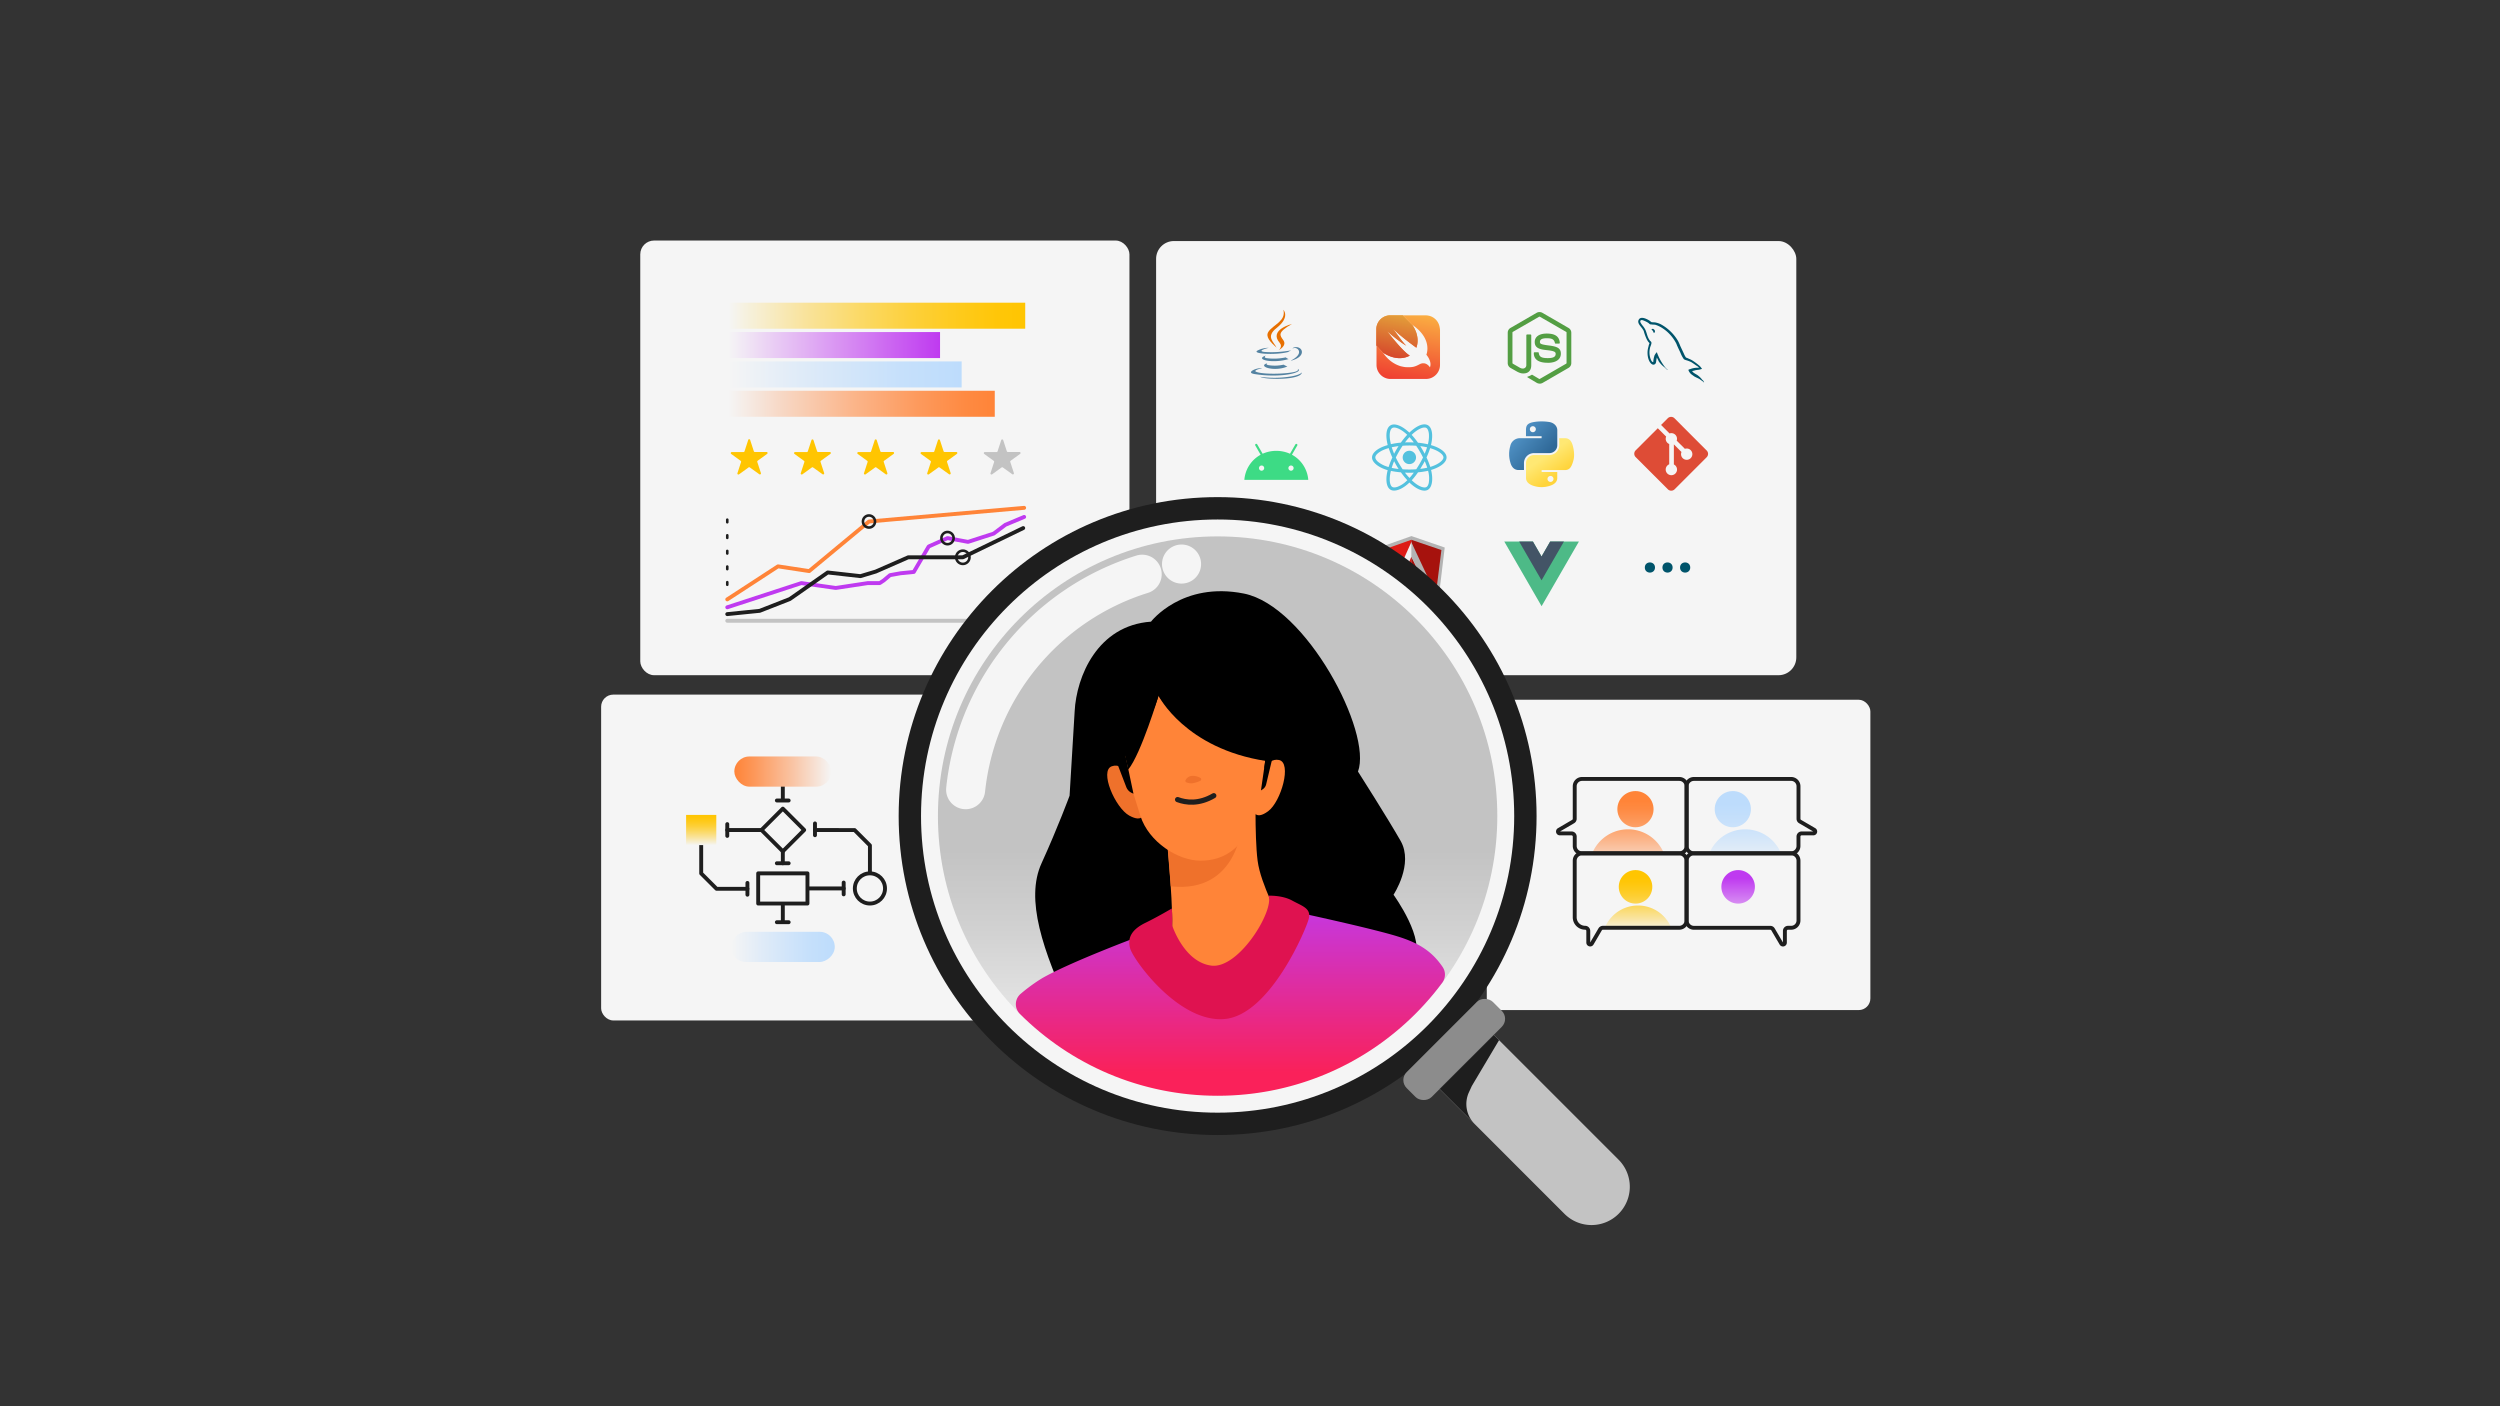 <svg xmlns="http://www.w3.org/2000/svg" xmlns:xlink="http://www.w3.org/1999/xlink" viewBox="0 0 1920 1080"><rect x="0" y="0" width="1920" height="1080" fill="#333333" stroke="none"/><style>.B{stroke-linejoin:round}.C{fill:none}.D{stroke:#1e1e1e}.E{stroke-linecap:round}.F{stroke-width:3}.G{fill:#f5f5f5}.H{fill:#ef712b}.I{fill:#5382a1}.J{fill:#ff8438}.K{stroke-miterlimit:10}</style><defs><linearGradient id="A" x1="1063.66" y1="239.77" x2="1056.91" y2="278.08" xlink:href="#r"><stop offset="0" stop-color="#e39f3a"/><stop offset="1" stop-color="#d33929"/></linearGradient><linearGradient id="B" x1="1089.76" y1="274.39" x2="1087.57" y2="286.82" xlink:href="#r"><stop offset="0" stop-color="#faae42"/><stop offset="1" stop-color="#ef3e31"/></linearGradient><linearGradient id="C" x1="1089.76" y1="274.4" x2="1087.57" y2="286.83" xlink:href="#A"/><linearGradient id="D" x1="1076.17" y1="238.71" x2="1066.95" y2="291.01" xlink:href="#B"/><linearGradient id="E" x1="1075.61" y1="241.88" x2="1068.86" y2="280.18" xlink:href="#A"/><linearGradient id="F" x1="1159.937" y1="325.202" x2="1187.465" y2="349.122" xlink:href="#r"><stop offset="0" stop-color="#5a9fd4"/><stop offset="1" stop-color="#306998"/></linearGradient><linearGradient id="G" x1="1198.121" y1="363.594" x2="1188.294" y2="349.541" xlink:href="#r"><stop offset="0" stop-color="#ffd43b"/><stop offset="1" stop-color="#ffe873"/></linearGradient><linearGradient id="H" x1="662.92" y1="-354.05" x2="662.91" y2="-354.04" gradientTransform="matrix(1981.58 0 0 -1980.1 -1312618.05 -700581.59)" xlink:href="#r"><stop offset="0" stop-color="#fb7655"/><stop offset=".41" stop-color="#e42b1e"/><stop offset=".99" stop-color="#900"/></linearGradient><linearGradient id="I" x1="660.59" y1="-353.82" x2="660.57" y2="-353.81" gradientTransform="matrix(588.89 0 0 -1091.48 -388009.82 -385726.96)" xlink:href="#r"><stop offset="0" stop-color="#871101"/><stop offset=".99" stop-color="#911209"/></linearGradient><linearGradient id="J" x1="992.871" y1="471.352" x2="992.871" y2="462.765" xlink:href="#I"/><linearGradient id="K" x1="968.586" y1="447.607" x2="968.586" y2="457.088" xlink:href="#r"><stop offset="0" stop-color="#fff"/><stop offset=".23" stop-color="#e57252"/><stop offset=".46" stop-color="#de3b20"/><stop offset=".99" stop-color="#a60003"/></linearGradient><linearGradient id="L" x1="985.202" y1="439.532" x2="985.202" y2="449.964" xlink:href="#r"><stop offset="0" stop-color="#fff"/><stop offset=".23" stop-color="#e4714e"/><stop offset=".56" stop-color="#be1a0d"/><stop offset=".99" stop-color="#a80d00"/></linearGradient><linearGradient id="M" x1="661.72" y1="-355.62" x2="661.73" y2="-355.63" gradientTransform="matrix(921.02 0 0 -648.55 -608463.84 -230214.16)" xlink:href="#r"><stop offset="0" stop-color="#fff"/><stop offset=".18" stop-color="#e46342"/><stop offset=".4" stop-color="#c82410"/><stop offset=".99" stop-color="#a80d00"/></linearGradient><linearGradient id="N" x1="661.44" y1="-360.24" x2="661.46" y2="-360.22" gradientTransform="matrix(691.02 0 0 -237.29 -456082.04 -85062.45)" xlink:href="#r"><stop offset="0" stop-color="#fff"/><stop offset=".54" stop-color="#c81f11"/><stop offset=".99" stop-color="#bf0905"/></linearGradient><linearGradient id="O" x1="959.153" y1="442.869" x2="959.153" y2="457.056" xlink:href="#r"><stop offset="0" stop-color="#fff"/><stop offset=".31" stop-color="#de4024"/><stop offset=".99" stop-color="#bf190b"/></linearGradient><linearGradient id="P" x1="663.13" y1="-354.49" x2="663.16" y2="-354.47" gradientTransform="matrix(1544.41 0 0 -1542.21 -1023197.91 -546245.88)" xlink:href="#r"><stop offset="0" stop-color="#bd0012"/><stop offset=".07" stop-color="#fff"/><stop offset=".17" stop-color="#fff"/><stop offset=".27" stop-color="#c82f1c"/><stop offset=".33" stop-color="#820c01"/><stop offset=".46" stop-color="#a31601"/><stop offset=".72" stop-color="#b31301"/><stop offset=".99" stop-color="#e82609"/></linearGradient><linearGradient id="Q" x1="979.217" y1="455.02" x2="966.809" y2="455.02" xlink:href="#r"><stop offset="0" stop-color="#8c0c01"/><stop offset=".54" stop-color="#990c00"/><stop offset=".99" stop-color="#a80d0e"/></linearGradient><linearGradient id="R" x1="661.72" y1="-354.27" x2="661.71" y2="-354.26" gradientTransform="matrix(917.99 0 0 -1031.18 -606449.78 -364874.64)" xlink:href="#r"><stop offset="0" stop-color="#7e110b"/><stop offset=".99" stop-color="#9e0c00"/></linearGradient><linearGradient id="S" x1="1011.117" y1="428.662" x2="1003.335" y2="428.662" xlink:href="#r"><stop offset="0" stop-color="#79130d"/><stop offset=".99" stop-color="#9e120b"/></linearGradient><linearGradient id="V" x1="663.49" y1="-353.45" x2="663.48" y2="-353.43" gradientTransform="matrix(391.92 0 0 -792.34 -259064.16 -279584.07)" xlink:href="#r"><stop offset="0" stop-color="#8b2114"/><stop offset=".43" stop-color="#9e100a"/><stop offset=".99" stop-color="#b3100c"/></linearGradient><linearGradient id="W" x1="661.2" y1="-358.5" x2="661.21" y2="-358.52" gradientTransform="matrix(762.62 0 0 -318.55 -503249.3 -113782.26)" xlink:href="#r"><stop offset="0" stop-color="#b31000"/><stop offset=".44" stop-color="#910f08"/><stop offset=".99" stop-color="#791c12"/></linearGradient><linearGradient id="X" x1="563.97" y1="592.56" x2="638.45" y2="592.56" xlink:href="#r"><stop offset="0" stop-color="#ff8438"/><stop offset=".19" stop-color="#fd9657"/><stop offset=".6" stop-color="#f9c4a4"/><stop offset="1" stop-color="#f5f5f5"/></linearGradient><linearGradient id="Y" x1="526.93" y1="637.44" x2="550.12" y2="637.44" xlink:href="#r"><stop offset="0" stop-color="#f5f5f5"/><stop offset=".06" stop-color="#f6f1de"/><stop offset=".26" stop-color="#f9e39c"/><stop offset=".45" stop-color="#fbd965"/><stop offset=".62" stop-color="#fdd03a"/><stop offset=".78" stop-color="#feca1b"/><stop offset=".91" stop-color="#ffc608"/><stop offset="1" stop-color="#ffc501"/></linearGradient><linearGradient id="Z" x1="601.21" y1="687.33" x2="601.21" y2="767.11" xlink:href="#r"><stop offset="0" stop-color="#f5f5f5"/><stop offset=".31" stop-color="#dfebf8"/><stop offset=".74" stop-color="#c6e0fb"/><stop offset="1" stop-color="#bddcfc"/></linearGradient><linearGradient id="a" x1="559.37" y1="310.1" x2="763.98" y2="310.1" xlink:href="#r"><stop offset="0" stop-color="#f5f5f5"/><stop offset=".19" stop-color="#f7d9c7"/><stop offset=".47" stop-color="#fbb58a"/><stop offset=".71" stop-color="#fd9a5d"/><stop offset=".89" stop-color="#fe8a42"/><stop offset="1" stop-color="#ff8438"/></linearGradient><linearGradient id="b" x1="559.37" y1="287.55" x2="738.56" y2="287.55" xlink:href="#Z"/><linearGradient id="c" x1="559.37" y1="265.01" x2="721.95" y2="265.01" xlink:href="#r"><stop offset="0" stop-color="#f5f5f5"/><stop offset="1" stop-color="#bf3af0"/></linearGradient><linearGradient id="d" x1="559.39" y1="242.46" x2="787.37" y2="242.46" xlink:href="#Y"/><linearGradient id="e" x1="935.13" y1="653.18" x2="935.13" y2="971.64" xlink:href="#r"><stop offset="0" stop-color="#c3c3c3"/><stop offset=".19" stop-color="#d1d1d1"/><stop offset=".55" stop-color="#f4f4f4"/><stop offset=".56" stop-color="#f5f5f5"/></linearGradient><linearGradient id="g" x1="944.95" y1="823.55" x2="944.95" y2="683.12" xlink:href="#r"><stop offset="0" stop-color="#fa215a"/><stop offset="1" stop-color="#bf3af0"/></linearGradient><linearGradient id="h" x1="1256.09" y1="715.86" x2="1256.09" y2="673.51" xlink:href="#Y"/><linearGradient id="i" x1="1258.02" y1="715.86" x2="1258.02" y2="673.51" xlink:href="#Y"/><linearGradient id="j" x1="1256.03" y1="671.45" x2="1256.03" y2="615.28" xlink:href="#a"/><linearGradient id="k" x1="1250.34" y1="671.45" x2="1250.34" y2="615.28" xlink:href="#a"/><linearGradient id="l" x1="1330.8" y1="669.74" x2="1330.8" y2="617.19" xlink:href="#Z"/><linearGradient id="m" x1="1340.28" y1="669.74" x2="1340.28" y2="617.19" xlink:href="#r"><stop offset="0" stop-color="#f5f5f5"/><stop offset=".16" stop-color="#eaf0f6"/><stop offset=".57" stop-color="#cfe4fa"/><stop offset=".74" stop-color="#c6e0fb"/><stop offset="1" stop-color="#bddcfc"/></linearGradient><linearGradient id="n" x1="1334.89" y1="718.85" x2="1334.89" y2="674.42" xlink:href="#c"/><linearGradient id="o" x1="1087.16" y1="240.64" x2="1077.94" y2="292.95" xlink:href="#B"/><linearGradient id="r" gradientUnits="userSpaceOnUse"/><radialGradient id="T" cx="661.7" cy="-355.2" r=".01" gradientTransform="matrix(909.23 0 0 -475.1 -600641.22 -168320.29)" xlink:href="#r"><stop offset="0" stop-color="#a80d00"/><stop offset=".99" stop-color="#7e0e08"/></radialGradient><radialGradient id="U" cx="662.49" cy="-353.62" r=".02" gradientTransform="matrix(951.41 0 0 -740.63 -629322.88 -261452.55)" xlink:href="#r"><stop offset="0" stop-color="#a30c00"/><stop offset=".99" stop-color="#800e08"/></radialGradient><path id="p" d="M624.73 338l2.79 8.56a.8.8 0 00.76.56h9a.8.8 0 01.47 1.45l-7.29 5.29a.81.81 0 00-.29.9l2.78 8.57a.8.8 0 01-1.23.89l-7.28-5.22a.78.78 0 00-.94 0l-7.29 5.29a.8.8 0 01-1.23-.89l2.78-8.57a.81.81 0 00-.29-.9l-7.29-5.29a.8.8 0 01.47-1.45h9a.8.8 0 00.76-.56l2.79-8.56a.8.8 0 011.53-.07z"/><path id="q" d="M1062.55 271.64l.18.23-.75-1.15c12.32 8.11 20.73 2.36 20.73 2.36-5.55-3.22-17.36-18.63-17.36-18.63 10.28 8.76 14.73 11.06 14.73 11.06-2.65-2.19-10.09-12.91-10.09-12.91 6 6 17.77 14.44 17.77 14.44 3.23-9-2.71-16.93-3.18-17.55l-.08-.06-7.13-7.24h-9.58a3 3 0 00-.61 0 10.68 10.68 0 00-5.47 1.84 10.86 10.86 0 00-3.68 4.3 10 10 0 00-1 4.67v12.35l5 5.35a9.67 9.67 0 00.52.94z"/><clipPath id="f"><circle cx="935.13" cy="626.75" r="214.8" class="C"/></clipPath></defs><g class="G"><rect x="1141.85" y="537.41" width="294.6" height="238.33" rx="8.95"/><rect x="461.67" y="533.46" width="303.91" height="250.25" rx="9.32"/><rect x="491.72" y="184.73" width="375.7" height="333.83" rx="10.62"/></g><path d="M558.54 476.74h228" stroke="#c3c3c3" class="B C E F"/><g fill="#ffc501"><path d="M576.16 338l2.78 8.56a.81.81 0 00.76.56h9a.8.8 0 01.47 1.45l-7.28 5.29a.83.83 0 00-.3.9l2.79 8.57a.8.8 0 01-1.24.89l-7.27-5.22a.79.79 0 00-1 0l-7.28 5.29a.8.8 0 01-1.24-.89l2.79-8.57a.82.82 0 00-.29-.9l-7.29-5.29a.8.8 0 01.47-1.45h9a.81.81 0 00.76-.56l2.78-8.56a.8.8 0 011.59-.07z"/><use xlink:href="#p"/><path d="M673.31 338l2.78 8.56a.8.8 0 00.76.56h9a.8.8 0 01.47 1.45l-7.32 5.32a.81.81 0 00-.29.9l2.79 8.57a.8.8 0 01-1.24.89L673 359a.78.78 0 00-.94 0l-7.29 5.29a.8.8 0 01-1.23-.89l2.78-8.57a.81.81 0 00-.29-.9l-7.29-5.29a.8.8 0 01.48-1.45h9a.82.82 0 00.77-.56l2.78-8.56a.8.8 0 011.54-.07zm48.57 0l2.78 8.56a.82.82 0 00.77.56h9a.8.8 0 01.47 1.45l-7.28 5.29a.81.81 0 00-.29.9l2.78 8.57a.8.8 0 01-1.23.89l-7.29-5.22a.78.78 0 00-.94 0l-7.29 5.29a.8.8 0 01-1.24-.89l2.79-8.57a.82.82 0 00-.29-.9l-7.29-5.29a.8.8 0 01.47-1.45h9a.8.8 0 00.76-.56l2.78-8.56a.8.8 0 011.54-.07z"/></g><use xlink:href="#p" x="145.72" fill="#c3c3c3"/><rect x="887.89" y="185.12" width="491.67" height="333.44" rx="13.68" class="G"/><path d="M1100.83 342.4l-1.84-.58.28-1.25c1.4-6.77.48-12.23-2.63-14s-7.87.08-12.8 4.37c-.48.41-.95.85-1.43 1.31-.32-.31-.63-.6-1-.88-5.17-4.59-10.35-6.52-13.46-4.72s-3.87 6.85-2.61 13.27c.12.62.26 1.25.42 1.9a48.39 48.39 0 00-2.12.66c-6.06 2.12-9.93 5.43-9.93 8.86s4.16 7.11 10.47 9.27a25.89 25.89 0 001.55.48c-.18.7-.33 1.38-.45 2.05-1.2 6.3-.27 11.31 2.71 13s8.23-.05 13.26-4.44c.39-.35.79-.72 1.19-1.1.52.49 1 1 1.55 1.41 4.86 4.18 9.67 5.87 12.64 4.15s4.07-7.15 2.77-13.7c-.09-.5-.21-1-.34-1.53.36-.1.72-.22 1.07-.33 6.56-2.18 10.83-5.69 10.83-9.29.04-3.44-3.96-6.78-10.13-8.91zm-15.39-9.64c4.23-3.68 8.18-5.14 10-4.1s2.66 5.57 1.46 11.41c-.08.38-.17.76-.26 1.14A59.62 59.62 0 001089 340a58.57 58.57 0 00-4.83-6c.4-.46.83-.86 1.27-1.24zM1072 351.37q1.11-2.31 2.44-4.61c.88-1.53 1.81-3 2.77-4.42a68.56 68.56 0 015.21-.2 68.89 68.89 0 015.23.2 77.346 77.346 0 015.22 9c-.74 1.53-1.56 3.08-2.46 4.63s-1.81 3-2.74 4.43c-1.7.13-3.46.19-5.25.19s-3.51-.06-5.18-.17c-1-1.41-1.91-2.9-2.8-4.43a46.8 46.8 0 01-2.44-4.62zm-1.3 2.88a88.45 88.45 0 001.63 3c.58 1 1.18 2 1.79 2.94a51 51 0 01-5.27-.85c.46-1.67 1.09-3.34 1.81-5.09zm0-5.75a51.41 51.41 0 01-1.82-5c1.64-.36 3.38-.66 5.19-.89-.6.94-1.19 1.9-1.75 2.89-.61 1.02-1.15 2.01-1.66 3zm21.83 8.69c.59-1 1.14-2 1.66-3a49.29 49.29 0 011.92 5 52.44 52.44 0 01-5.34.91l1.72-2.91zm1.64-8.69a74.33 74.33 0 00-1.65-3 83.15 83.15 0 00-1.74-2.86 51.88 51.88 0 015.22.91c-.53 1.6-1.15 3.25-1.87 4.95zm-11.72-12.79a51.36 51.36 0 013.37 4.07c-1.12 0-2.25-.08-3.4-.08s-2.25 0-3.37.08c1.08-1.47 2.22-2.78 3.36-4.07zm-13.19-7c1.92-1.11 6.15.47 10.62 4.43l.86.79a57.78 57.78 0 00-4.88 6 59.37 59.37 0 00-7.64 1.19q-.23-.9-.39-1.77c-1.12-5.43-.4-9.57 1.39-10.61zm-2.79 30c-.48-.14-1-.29-1.41-.45a20.72 20.72 0 01-6.68-3.54c-1.42-1.22-2.13-2.43-2.13-3.41 0-2.08 3.1-4.74 8.29-6.55.63-.22 1.28-.42 2-.62a56.52 56.52 0 002.79 7.23 60.42 60.42 0 00-2.9 7.34zm13.26 11.14a20.74 20.74 0 01-6.41 4c-1.76.62-3.17.64-4 .15-1.8-1-2.55-5.06-1.53-10.46.12-.62.26-1.25.42-1.9a58 58 0 007.71 1.12 60 60 0 004.92 6.07c-.43.37-.79.71-1.15 1.02zm2.79-2.76A52 52 0 011079 363c1.09 0 2.21.06 3.34.06s2.32 0 3.46-.07a51.21 51.21 0 01-3.32 4.1zm14.85 3.4c-.34 1.84-1 3.07-1.87 3.56-1.81 1-5.67-.32-9.83-3.9-.47-.41-1-.85-1.44-1.31a55.49 55.49 0 004.8-6.09 57.73 57.73 0 007.76-1.2l.31 1.39a20.72 20.72 0 01.23 7.55zm2.08-12.21l-1 .3a57.76 57.76 0 00-2.89-7.25 56.89 56.89 0 002.78-7.15 31.01 31.01 0 011.7.54c5.3 1.82 8.53 4.52 8.53 6.59s-3.5 5.09-9.16 6.97zm-17.07-1.85a5.12 5.12 0 10-5.11-5.12 5.12 5.12 0 005.11 5.12z" fill="#53c1de"/><path d="M1058 248.37a10.86 10.86 0 013.68-4.3 10.68 10.68 0 015.47-1.84 3 3 0 01.61 0 10.8 10.8 0 00-10.8 10.81v12.3l.08.09V253a10 10 0 01.96-4.63z" fill="url(#A)"/><use xlink:href="#q" fill="url(#D)"/><use xlink:href="#q" fill="url(#E)"/><path d="M1182.41 294.61a4.46 4.46 0 01-2.12-.55l-6.72-4c-1-.55-.51-.75-.2-.86a12.13 12.13 0 003-1.36.46.46 0 01.5.05l5.16 3.08a.6.6 0 00.61 0l20.16-11.67a.58.58 0 00.31-.56v-23.3a.59.59 0 00-.31-.56l-20.16-11.62a.65.65 0 00-.61 0l-20.17 11.62a.66.66 0 00-.3.56v23.3a.64.64 0 00.3.56l5.51 3.18c3 1.52 4.85-.25 4.85-2v-23a.62.62 0 01.61-.6h2.58a.61.61 0 01.6.6v23c0 4-2.17 6.32-6 6.32-1.16 0-2.07 0-4.65-1.26l-5.31-3a4.27 4.27 0 01-2.12-3.69v-23.3a4.27 4.27 0 012.12-3.69l20.17-11.67a4.51 4.51 0 014.25 0l20.16 11.67a4.26 4.26 0 012.13 3.69v23.3a4.26 4.26 0 01-2.13 3.69l-20.16 11.68a5.26 5.26 0 01-2.13.45zm6.22-16c-8.85 0-10.67-4-10.67-7.48a.63.63 0 01.61-.61h2.63a.53.53 0 01.56.51c.4 2.68 1.56 4 6.92 4 4.25 0 6.07-1 6.07-3.23 0-1.32-.51-2.28-7.13-2.93-5.51-.56-8.95-1.77-8.95-6.17 0-4.1 3.44-6.52 9.2-6.52 6.47 0 9.66 2.22 10.06 7.07a.81.81 0 01-.15.46.62.62 0 01-.41.2h-2.62a.59.59 0 01-.56-.45c-.61-2.78-2.17-3.69-6.32-3.69-4.65 0-5.2 1.61-5.2 2.83 0 1.46.65 1.92 6.92 2.73s9.15 2 9.15 6.32-3.69 7-10.11 7z" fill="#539e43"/><path d="M1183.71 323.64a34.08 34.08 0 00-5.76.49c-5.09.9-6 2.78-6 6.26V335h12v1.53h-16.56a7.51 7.51 0 00-7.52 6.11 22.42 22.42 0 000 12.24c.85 3.56 2.9 6.1 6.4 6.1h4.14v-5.5A7.65 7.65 0 011178 348h12a6.07 6.07 0 006-6.12v-11.49c0-3.26-2.75-5.72-6-6.26a36.88 36.88 0 00-6.27-.49zm-6.52 3.69a2.3 2.3 0 11-2.26 2.3 2.28 2.28 0 012.26-2.3z" fill="url(#F)"/><path d="M1197.51 336.51v5.35a7.73 7.73 0 01-7.53 7.63h-12a6.15 6.15 0 00-6 6.12v11.47c0 3.27 2.84 5.19 6 6.12a20.11 20.11 0 0012 0c3-.88 6-2.64 6-6.12v-4.59h-12V361H1202c3.5 0 4.8-2.44 6-6.1s1.2-7.41 0-12.24c-.87-3.49-2.52-6.11-6-6.11zm-6.77 29a2.3 2.3 0 11-2.26 2.29 2.27 2.27 0 012.26-2.25z" fill="url(#G)"/><path d="M1084 411.71l-25.43 9 4 33.33 21.43 11.73 21.55-11.94 4-33.33z" fill="#b3b3b3"/><path d="M1107 422.43l-23.12-7.88V463l19.38-10.73 3.74-29.8z" fill="#a6120d"/><path d="M1061.39 422.57l3.44 29.81 19.08 10.62v-48.45l-22.52 8z" fill="#dd1b16"/><path d="M1090.28 440.32l-6.37 3h-6.71l-3.15 7.89-5.86.11 15.72-35 6.37 24zm-.62-1.5l-5.71-11.3-4.68 11.1h4.64l5.75.2z" fill="#f2f2f2"/><path d="M1083.91 416.3v11.22l5.31 11.11h-5.34v4.66h7.39l3.45 8 5.61.1-16.45-35.09z" fill="#b3b3b3"/><path d="M991.5 361.51a2 2 0 112-2 2 2 0 01-2 2m-22.6 0a2 2 0 112-2 2.05 2.05 0 01-2 2m23.33-12.32l4.09-7.07A.86.86 0 00996 341a.85.85 0 00-1.16.32l-4.14 7.16a25.78 25.78 0 00-21 0l-4.14-7.16a.85.85 0 10-1.47.85l4.08 7.07a24.15 24.15 0 00-12.51 19.32h49.1a24.14 24.14 0 00-12.52-19.32" fill="#3ddb85"/><path d="M973.35 278.94s-2 1.18 1.45 1.58a30.26 30.26 0 0011-.47 19.92 19.92 0 002.92 1.43c-10.39 4.45-23.5-.26-15.35-2.54m-1.27-5.81s-2.27 1.68 1.2 2a42.76 42.76 0 0014.18-.68 6.31 6.31 0 002.18 1.33c-12.56 3.67-26.54.29-17.56-2.69" class="I"/><path d="M982.78 263.28c2.56 2.94-.67 5.6-.67 5.6s6.5-3.36 3.51-7.56c-2.78-3.92-4.92-5.86 6.65-12.57 0 0-18.16 4.53-9.49 14.53" fill="#e76f00"/><path d="M996.52 283.23s1.5 1.24-1.66 2.2c-6 1.81-24.94 2.36-30.21.07-1.89-.82 1.66-2 2.77-2.21a7.15 7.15 0 011.83-.2c-2.1-1.49-13.6 2.91-5.84 4.17 21.18 3.43 38.6-1.55 33.11-4m-22.19-16.12s-9.64 2.29-3.42 3.12a71.52 71.52 0 0012.76-.13c4-.34 8-1.05 8-1.05a17.27 17.27 0 00-2.42 1.29c-9.79 2.58-28.71 1.38-23.26-1.25a18.24 18.24 0 018.35-2m17.29 9.67c10-5.17 5.35-10.14 2.14-9.47a7.89 7.89 0 00-1.14.3 1.89 1.89 0 01.85-.65c6.36-2.24 11.25 6.59-2.05 10.08a.81.81 0 00.2-.26" class="I"/><path d="M985.62 237.91s5.52 5.52-5.22 14c-8.62 6.8-2 10.67 0 15.11-5-4.54-8.71-8.53-6.24-12.25 3.63-5.45 13.7-8.1 11.47-16.86" fill="#e76f00"/><path d="M975.31 290.79c9.55.62 24.22-.33 24.57-4.86 0 0-.67 1.72-7.9 3.08a78.75 78.75 0 01-24.17.37s1.22 1 7.5 1.41" class="I"/><path d="M996.9 449.23l-27.14 16.12 35.14-2.35 2.71-35.43-10.71 21.7z" fill="url(#H)"/><path d="M1005 462.94l-3-20.85-8.29 10.91 11.25 10z" fill="url(#I)"/><path d="M1005 462.94l-22.13-1.74-13 4.1 35.12-2.36z" fill="url(#J)"/><path d="M969.91 465.31l5.53-18.11-12.16 2.6 6.63 15.51z" fill="url(#K)"/><path d="M993.71 453l-5.09-19.92-14.55 13.64 19.64 6.28z" fill="url(#L)"/><path d="M1006.45 433.38l-13.76-11.24-3.83 12.39 17.59-1.15z" fill="url(#M)"/><path d="M1000 418.13l-8.09 4.48-5.11-4.54 13.2.06z" fill="url(#N)"/><path d="M960.08 455.87l3.39-6.18-2.75-7.36z" fill="url(#O)"/><path d="M960.54 442.09l2.76 7.83 12-2.69 13.7-12.72 3.87-12.27-6.12-4.24-10.33 3.87-9.81 9.14c-.23.14-4.18 7.57-6.07 11.13z" fill="#fff"/><path d="M970.23 428c7.06-7 16.16-11.14 19.65-7.62s-.21 12.09-7.27 19.09-16.05 11.36-19.54 7.84.1-12.32 7.16-19.31z" fill="url(#P)"/><path d="M969.91 465.3l5.49-18.17 18.21 5.87c-6.59 6.17-13.91 11.39-23.7 12.31z" fill="url(#Q)"/><path d="M989 434.48l4.67 18.52c5.5-5.79 10.44-12 12.86-19.7L989 434.48z" fill="url(#R)"/><path d="M1006.48 433.4c1.87-5.65 2.3-13.75-6.52-15.26l-7.24 4z" fill="url(#S)"/><path d="M960.08 455.79c.26 9.32 7 9.46 9.84 9.54l-6.61-15.45z" fill="#9e1209"/><path d="M989 434.5l12.92 7.92c.27.15 3.68-5.74 4.45-9.07z" fill="url(#T)"/><path d="M975.39 447.13l7.33 14.15a47.74 47.74 0 0010.84-8.28l-18.17-5.87z" fill="url(#U)"/><path d="M963.28 449.9l-1 12.37c2 2.68 4.66 2.91 7.49 2.7-2.09-5.09-6.18-15.28-6.49-15.07z" fill="url(#V)"/><path d="M992.68 422.17l14.56 2.05c-.78-3.3-3.16-5.42-7.23-6.09l-7.33 4z" fill="url(#W)"/><path d="M1310.73 346L1286 321.23a3.65 3.65 0 00-5.17 0l-5.13 5.14 6.51 6.52a4.33 4.33 0 015.49 5.52l6.29 6.28a4.34 4.34 0 11-2.61 2.45l-5.85-5.86v15.42a4.3 4.3 0 011.15.82 4.35 4.35 0 11-6.14 0 4.54 4.54 0 011.42-.95V341a4.32 4.32 0 01-2.35-5.69l-6.43-6.43-17 17a3.66 3.66 0 000 5.16l24.75 24.75a3.66 3.66 0 005.16 0l24.63-24.63a3.65 3.65 0 000-5.17" fill="#de4c36"/><path d="M1304.76 282.45a16 16 0 00-6.67 1c-.52.21-1.35.21-1.42.86.28.28.31.72.56 1.1a8 8 0 001.78 2.1l2.2 1.58c1.35.83 2.86 1.31 4.17 2.14l2.27 1.61c.38.28.62.72 1.1.9v-.11c-.24-.31-.31-.75-.55-1.1s-.69-.65-1-1a16.36 16.36 0 00-3.58-3.47c-1.1-.76-3.51-1.79-4-3.06l-.07-.07a13.92 13.92 0 002.38-.55c1.17-.31 2.23-.24 3.44-.55l1.65-.48V283c-.62-.62-1.07-1.44-1.72-2a46.52 46.52 0 00-5.68-4.23c-1.06-.69-2.44-1.14-3.57-1.72-.42-.21-1.11-.31-1.35-.65a14.26 14.26 0 01-1.41-2.65l-2.82-6a36.46 36.46 0 00-1.75-3.92 34.7 34.7 0 00-13.3-12.83 16.7 16.7 0 00-4.4-1.41l-2.58-.14a14.39 14.39 0 01-1.59-1.2c-2-1.24-7-3.92-8.46-.38-.93 2.23 1.38 4.44 2.17 5.57a15.83 15.83 0 011.75 2.58c.24.58.31 1.2.55 1.82a41.15 41.15 0 001.79 4.61 15.82 15.82 0 001.28 2.13c.27.38.75.55.86 1.17a9.73 9.73 0 00-.8 2.58c-1.23 3.89-.75 8.71 1 11.56.55.86 1.86 2.75 3.61 2 1.55-.62 1.21-2.58 1.65-4.3.11-.41 0-.69.25-1v.07c.48 1 1 1.89 1.41 2.85a19.39 19.39 0 004.47 4.61c.82.62 1.48 1.68 2.51 2.06v-.1h-.07a4 4 0 00-.79-.69 16.4 16.4 0 01-1.79-2.06 43.56 43.56 0 01-3.85-6.26c-.55-1.07-1-2.24-1.48-3.3-.21-.42-.21-1-.55-1.24a12.43 12.43 0 00-1.65 2.34 19.09 19.09 0 00-1 5.19c-.13 0-.07 0-.13.07-1.1-.28-1.48-1.41-1.9-2.37a15 15 0 01-.31-9.19c.25-.72 1.28-3 .86-3.68-.2-.65-.89-1-1.27-1.54a13.72 13.72 0 01-1.24-2.21c-.82-1.92-1.23-4.05-2.13-6a17.63 17.63 0 00-1.72-2.65 17.59 17.59 0 01-1.89-2.68c-.17-.38-.41-1-.14-1.41a.55.55 0 01.48-.45c.45-.38 1.72.1 2.17.31a18.14 18.14 0 013.41 1.72c.48.34 1 1 1.61 1.17h.72c1.11.24 2.34.07 3.38.38a21.78 21.78 0 014.95 2.37 30.57 30.57 0 0110.73 11.76c.41.79.58 1.52 1 2.34.72 1.69 1.62 3.41 2.34 5.06a22.46 22.46 0 002.44 4.61c.52.72 2.58 1.1 3.51 1.48a23 23 0 012.37 1c1.17.72 2.34 1.55 3.44 2.34.55.41 2.27 1.27 2.38 2zm-35.09-29.89a5.67 5.67 0 00-1.41.17v.07h.07a11.81 11.81 0 001.1 1.41l.79 1.65a.4.4 0 00.07-.07 1.91 1.91 0 00.73-1.72c-.21-.24-.24-.48-.42-.72s-.65-.52-.93-.79z" fill="#00546b"/><path d="M1190.53 415.91l-6.62 11.47-6.62-11.47h-22l28.66 49.64 28.66-49.64z" fill="#4dba87"/><path d="M1190.53 415.91l-6.62 11.47-6.62-11.47h-10.58l17.2 29.79 17.2-29.79z" fill="#435466"/><g fill="#00546b"><circle cx="1267.13" cy="435.85" r="3.91"/><circle cx="1280.66" cy="435.85" r="3.91"/><circle cx="1294.19" cy="435.85" r="3.91"/></g><path d="M601.21 601.61v11.95m0 39.65v9.78m0 32.3v12.12m-6.32-69.96h-36.35m109.56 36.81v-25l-11.78-11.78H625.9m-87.38 6.32v27l11.79 11.79H574" class="B C D E F"/><rect x="563.97" y="580.97" width="74.47" height="23.19" rx="11.59" fill="url(#X)"/><path d="M584.817 637.438l16.398-16.398 16.398 16.398-16.398 16.398z" class="B D F G"/><path transform="rotate(-90 538.525 637.445)" d="M526.93 625.85h23.19v23.19h-23.19z" fill="url(#Y)"/><rect x="589.62" y="687.33" width="23.19" height="79.78" rx="11.59" transform="rotate(-90 601.21 727.22)" fill="url(#Z)"/><g class="B D F"><circle cx="668.1" cy="682.33" r="11.59" class="G"/><path d="M602.06 682.33h45.88" class="C E"/><path d="M582.29 693.92v-23.19h37.84v23.19z" class="G"/><path d="M596.63 662.99h9.06m20.21-21.54v-9.06m22.04 54.47v-9.05m-73.92 9.33v-9.06m-15.48-36.11v-9.05m38.09-18.14h9.06m-9.06 93.48h9.06" class="C E"/></g><path d="M559.37 300.11h204.61v19.98H559.37z" fill="url(#a)"/><path d="M559.37 277.57h179.19v19.98H559.37z" fill="url(#b)"/><path d="M559.37 255.02h162.58V275H559.37z" fill="url(#c)"/><path d="M559.39 232.47h227.98v19.98H559.39z" fill="url(#d)"/><circle cx="935.13" cy="626.75" r="244.96" fill="#1e1e1e"/><circle cx="935.13" cy="626.75" r="227.78" class="G"/><circle cx="935.13" cy="626.75" r="214.8" fill="url(#e)"/><path d="M741.61 606.47A194.75 194.75 0 01877.18 441m30.25-7.81h0" stroke="#f5f5f5" stroke-width="30" class="C E K"/><g clip-path="url(#f)"><path d="M821.44 611.1l3.9-64.86c1.37-26.53 17.42-65.93 58.62-68.8 0 0 23.79-31.14 71.45-21.57s98.74 106.61 87.52 136.69c0 0 22.65 35.52 32.77 53.29s-5.47 41.31-5.47 41.31 26 35.83 15 50.32-142.94 68.93-142.94 68.93S845.41 826.45 823 778s-35.68-87.42-23.1-115 21.54-51.9 21.54-51.9z"/><path d="M1087 778.64a215.29 215.29 0 0020.65-23.9 10.49 10.49 0 00.24-12.18c-8.5-12.46-19-18.58-34.56-23.4-20.24-6.29-76.22-18.33-76.22-18.33l-122.34 18.33S821.47 739 800 751.48a131.66 131.66 0 00-16 11.67 10.44 10.44 0 00-.82 15.41l.08.08c83.87 83.89 219.87 83.89 303.74 0z" fill="url(#g)"/><path d="M869.9 600.1s-6.18-15-16-11.61 2.59 32 13.41 37.91 11.08-2.06 11.08-2.06z" class="H"/><path d="M895.28 633.82s5.47 55.52 4.93 76.86-4.93 25.71 3 33.64 27.9 27.08 45.67 13.13 30.64-44.31 32.55-48.69-13.13-28.6-15.59-47.81-1.36-59.68-1.36-59.68z" class="J"/><path d="M953.93 633l-58.52 2.06 3.73 45.64c51.86 5.73 54.79-47.7 54.79-47.7z" class="H"/><path d="M861.14 578.18s8.25 28.36 14.7 48.48S904.72 661 922 661c16.51 0 38.94-7.73 46.42-53.89s7.22-77.36 7.22-77.36L874 492.56l-16.25 70.92z" class="J"/><path d="M889.76 534.34s20.33 40.63 82.73 50.14l2.64-13.73zm0 0s-13.4 44.58-23.26 56.66l-5.5-23.86z"/><path d="M967.93 597.27s4.17-15.64 14.32-13.6 1.64 32-8.3 39.34-11.26-.59-11.26-.59z" class="J"/><path d="M900.21 710.68s9 28.17 30.08 30.91 48.41-42.16 43.94-53.69c0 0 10.49-.5 18.13 3.72s14.73 5.9 12.81 13.83-29.74 74.16-64.75 77.17-69.67-45-72.4-54 2.1-15.25 11.67-19.9 20.24-11 20.24-11a88.58 88.58 0 01.28 12.96z" fill="#df1250"/><path d="M911.19 600.88a1.25 1.25 0 01-.63-1.84 6 6 0 015.33-3.19 11.86 11.86 0 016 1.57 1.26 1.26 0 01-.09 2.26 23.88 23.88 0 01-5.89 1.88 10.93 10.93 0 01-4.72-.68z" class="H"/><path d="M904.39 614.09c6.38 2.39 16.32 3.75 27.8-3" stroke-width="4" class="C D E K"/><path d="M889.76 534.34s-8 27.85-25.38 46.16l6.12 29.06-1.1-.48a8.3 8.3 0 01-4.43-4.64l-7.19-18.75-17.34-33.33 19.71-62.1 70.61-14.55 75.65 42.49 5 59.32-34.33 5.17-4.68 19.7a6.28 6.28 0 01-2.63 3.77l-1.36.9 4.33-29.93s-54.99-3-82.98-42.79z"/></g><rect x="1070.04" y="792.46" width="93.6" height="27.07" rx="8.66" transform="rotate(-45 1116.833 805.992)" fill="#8c8c8c"/><path d="M1105.63 836.353l41.571-41.571 95.877 95.877a29.39 29.39 0 010 41.564 29.39 29.39 0 01-41.571.007l-95.877-95.877z" fill="#c3c3c3"/><path d="M1147.2 794.78l4.07 4.08-20.89 35.14-2.23 4.84a21.64 21.64 0 004.35 24.36l-26.87-26.88z" fill="#1e1e1e"/><g class="C B"><g class="E F"><path d="M558.54 466.4l56.93-18.59 26.41 3.74 24.63-3.74h9.14l3.05-2.02 4.82-4.07 8.12-1.46 10.16-1.01 11.43-19.54 14.47-6.46 15.75 2.91 19.71-6.37 8.98-6.76 14.4-6.03" stroke="#bf3af0"/><path d="M558.54 471.64l24.91-2.52 23.1-9.05 29.14-20.41 25.16 2.82 11.7-3.52L697.53 428h41.94l46.36-22.44" class="D"/><path d="M558.54 460.33l38.97-25.37 23.95 3.64 45.92-38.08 119.16-10.5" stroke="#ff8438"/></g><g stroke-width="2" class="D"><circle cx="667.38" cy="400.52" r="4.64"/><circle cx="727.7" cy="413.26" r="4.69"/><circle cx="739.47" cy="428" r="5.09"/><path d="M558.54 449.1v-59.08" stroke-dasharray="2,10" class="E"/></g></g><circle cx="1256.09" cy="681.1" r="12.88" fill="url(#h)"/><path d="M1258 695.43a27.59 27.59 0 0125.53 17.13h-51.06a27.58 27.58 0 0125.53-17.13z" fill="url(#i)"/><circle cx="1256.03" cy="621.44" r="13.9" fill="url(#j)"/><path d="M1250.34 636.91a29.78 29.78 0 00-27.55 18.48h55.1a29.79 29.79 0 00-27.55-18.48z" fill="url(#k)"/><path d="M1209.38 603.85v25a2.43 2.43 0 01-1.2 2.09l-10.93 6.4a1.46 1.46 0 00.73 2.72h9a2.42 2.42 0 012.42 2.42v7.24a5.61 5.61 0 005.62 5.62h74.69a5.62 5.62 0 005.62-5.62v-45.87a5.62 5.62 0 00-5.62-5.62H1215a5.62 5.62 0 00-5.62 5.62z" class="B C D F"/><circle cx="1330.8" cy="621.44" r="13.9" fill="url(#l)"/><path d="M1340.28 636.91a29.79 29.79 0 0127.56 18.48h-55.11a29.79 29.79 0 0127.55-18.48z" fill="url(#m)"/><path d="M1381.24 603.85v25a2.43 2.43 0 001.2 2.09l10.94 6.4a1.46 1.46 0 01-.74 2.72h-9a2.42 2.42 0 00-2.42 2.42v7.24a5.61 5.61 0 01-5.62 5.62h-74.69a5.62 5.62 0 01-5.62-5.62v-45.87a5.62 5.62 0 015.62-5.62h74.69a5.62 5.62 0 015.64 5.62zM1209.38 661v43.51a8 8 0 008 8 2.42 2.42 0 012.42 2.41v9a1.46 1.46 0 002.72.74l6.4-10.94a2.43 2.43 0 012.09-1.19h58.64a5.62 5.62 0 005.62-5.62V661a5.62 5.62 0 00-5.62-5.62H1215a5.62 5.62 0 00-5.62 5.62z" class="B C D F"/><g fill="url(#n)"><circle cx="1334.89" cy="681.1" r="12.88"/><path d="M1334.89 695.43a27.59 27.59 0 00-25.53 17.13h51.06a27.59 27.59 0 00-25.53-17.13z"/></g><path d="M1295.31 661v45.93a5.62 5.62 0 005.62 5.62h58.64a2.41 2.41 0 012.09 1.19l6.41 10.94a1.46 1.46 0 002.72-.74v-9a2.41 2.41 0 012.42-2.41h2.41a5.62 5.62 0 005.62-5.62V661a5.62 5.62 0 00-5.62-5.62h-74.69a5.62 5.62 0 00-5.62 5.62z" class="B C D F"/><path d="M1105.65 251.34a10.8 10.8 0 00-7-8.5 11.38 11.38 0 00-3.83-.65h-17.47l7.13 7.24.08.06v-.06c16.1 10.95 10.89 23 10.89 23s4.58 5.16 2.73 9.68a7.06 7.06 0 00-.57-.78 7.13 7.13 0 00-.76-.79 6.94 6.94 0 00-.75-.59 5.45 5.45 0 00-2.3-.93h-.52a3.68 3.68 0 00-.74 0h-.26a6.57 6.57 0 00-.76.21h-.1c-.21.07-.42.17-.64.26l-.5.24-.55.28-.18.1-.82.41a14.11 14.11 0 01-3.62 1.26h-.11a15.75 15.75 0 01-2.83.25h-1.51l-.87-.07h-.39a23.62 23.62 0 01-3-.56h-.16l-.58-.15a24 24 0 01-3-1.17l-.39-.18-.56-.28-.65-.36-.25-.13c-.65-.38-1.26-.77-1.83-1.18l-.18-.13c-.56-.4-1.08-.81-1.57-1.22l-.16-.13-.23-.21c-.36-.31-.69-.63-1-.93l-.34-.35a21.93 21.93 0 01-.83-.88l-.3-.32-.17-.22c-.54-.62-1-1.18-1.29-1.64l-.18-.23a9.67 9.67 0 01-.57-.9l-5-5.35v14.77a10.83 10.83 0 001.08 4.75 11 11 0 003.72 4.27 10.84 10.84 0 005.5 1.81h27.5a11.53 11.53 0 003.41-.49 10.86 10.86 0 007.35-8.17 12.39 12.39 0 00.21-2.51v-26.41a12.59 12.59 0 00-.28-2.12z" fill="url(#o)"/></svg>